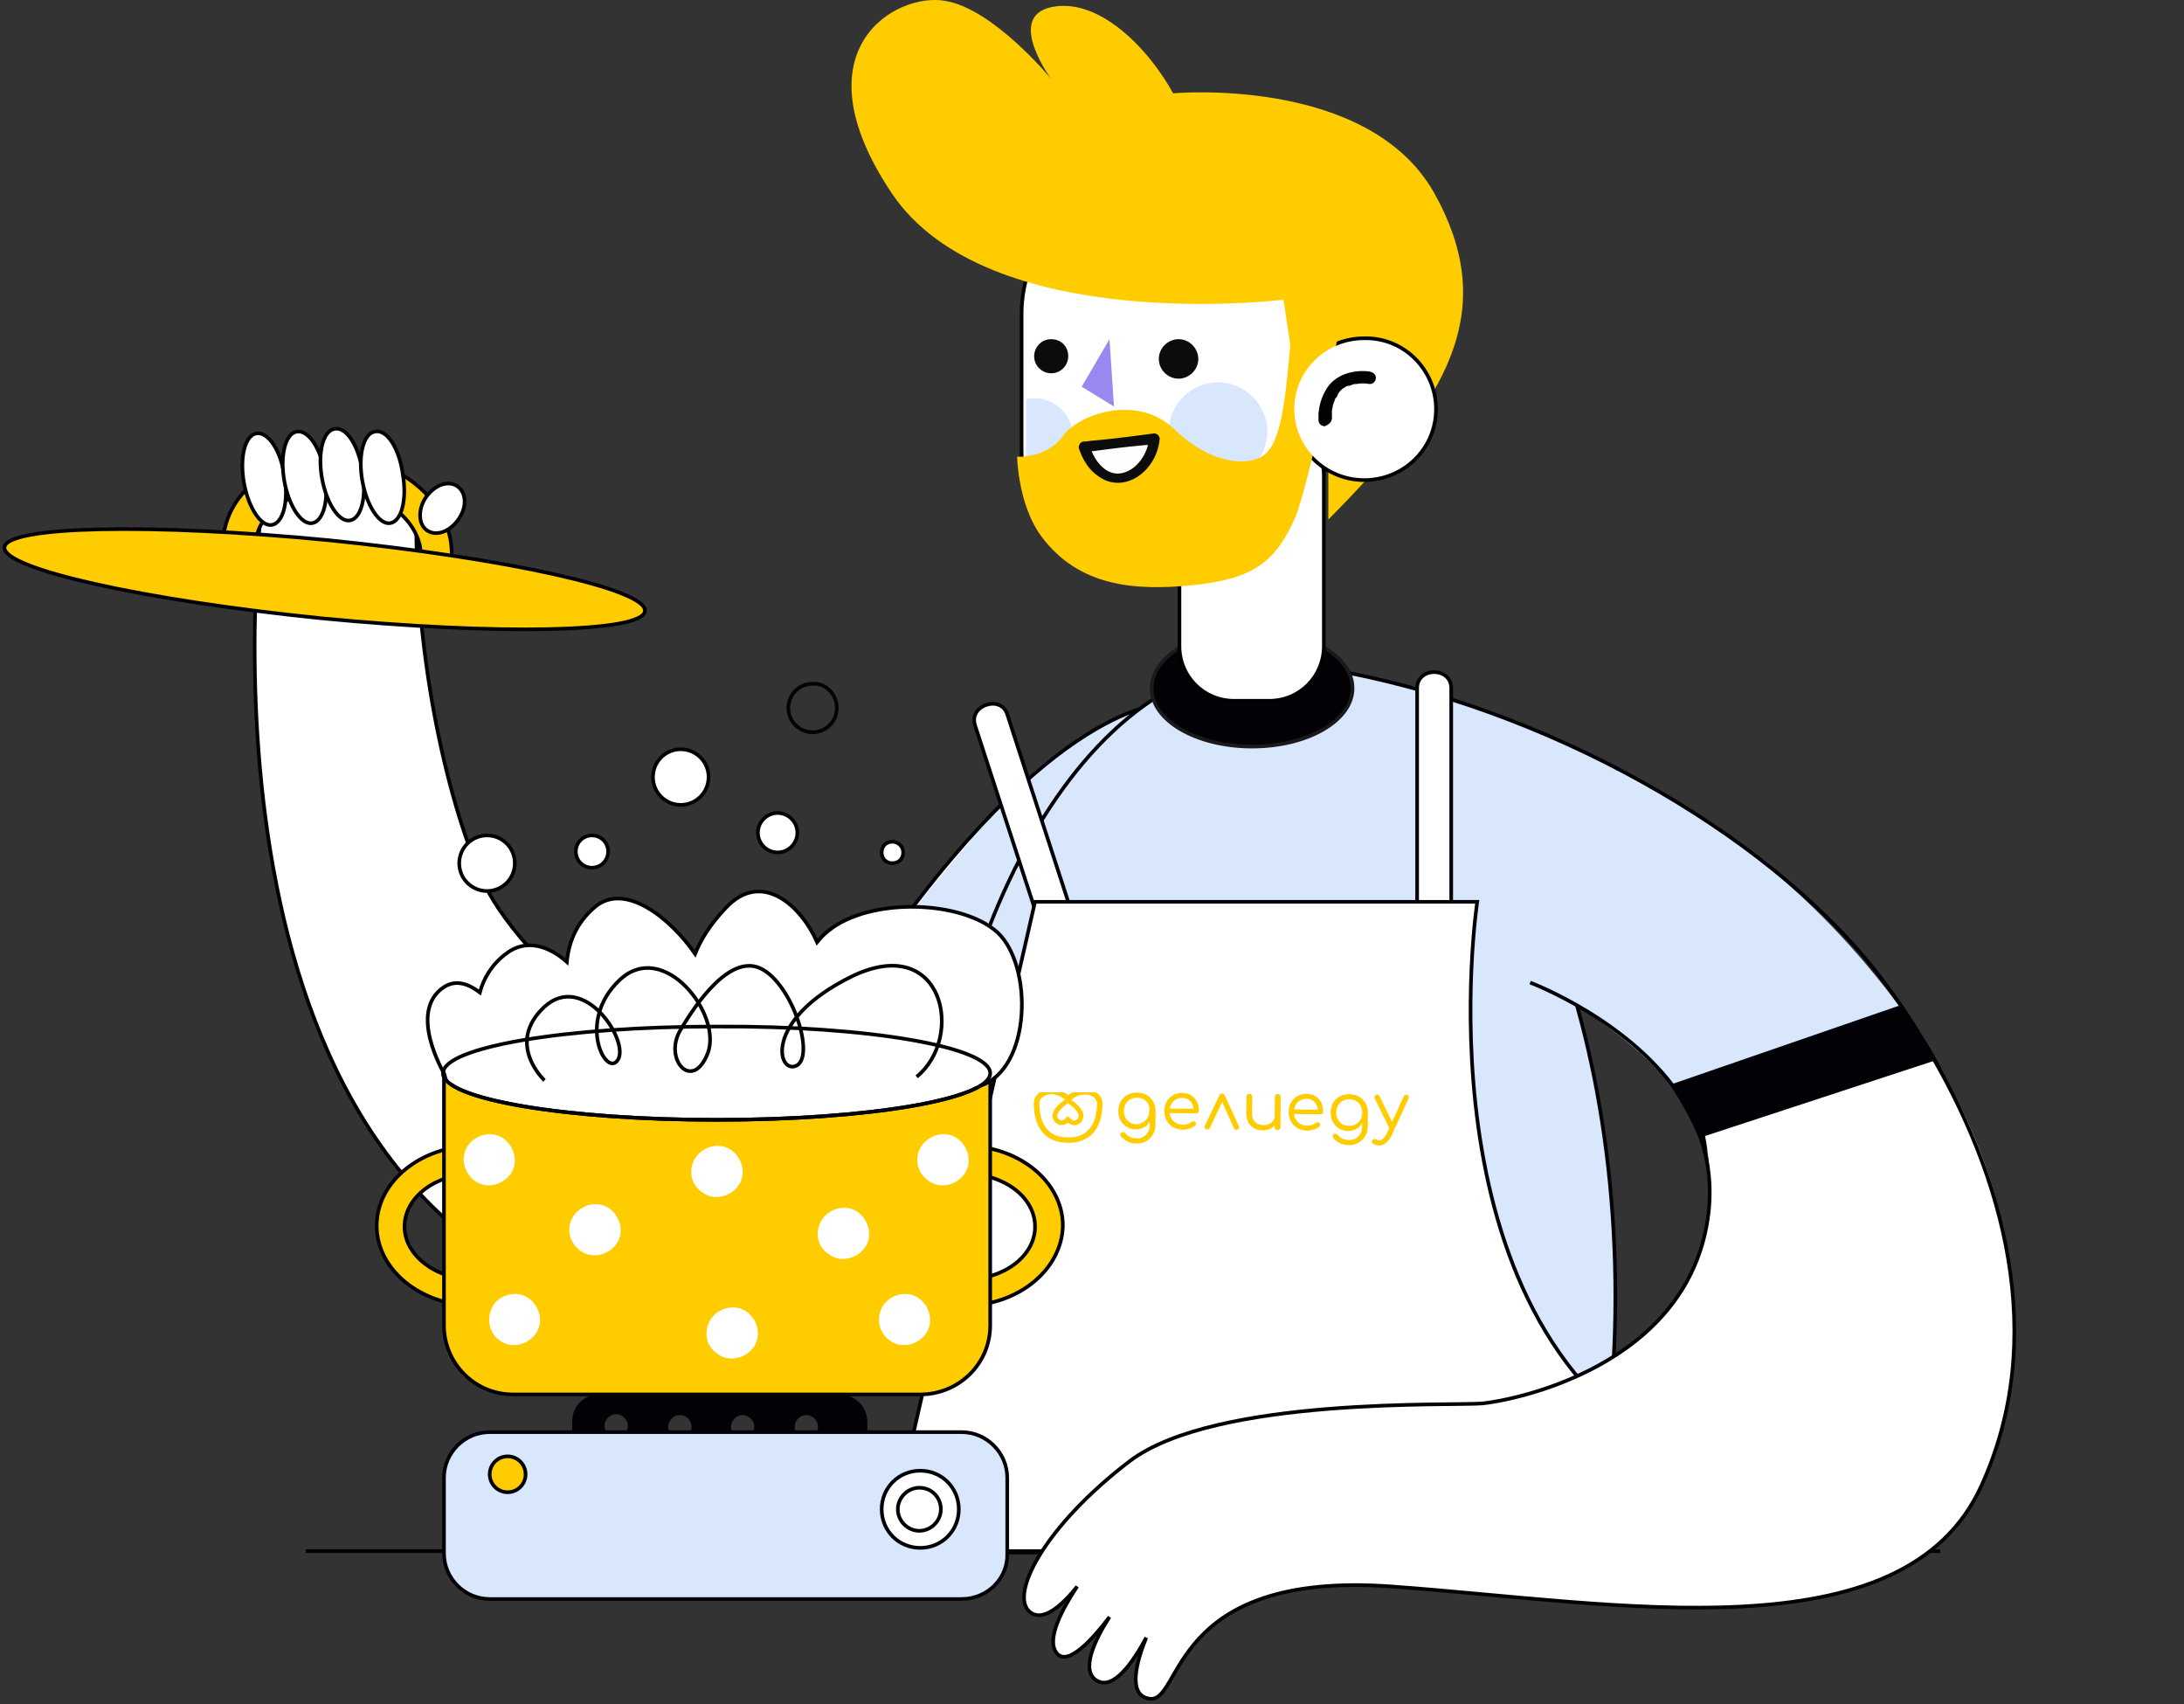 <svg width="600" height="468" viewBox="0 0 600 468" fill="none" xmlns="http://www.w3.org/2000/svg">
<rect x="0" y="0" width="600" height="468" fill="#333333" stroke="none"/>
<g clip-path="url(#clip0)">
<path d="M72.69 131.602C72.69 131.602 47.556 305.346 149.815 352.91C252.32 400.474 308.994 306.578 320.575 286.616C332.402 266.654 321.56 193.213 321.56 193.213C321.56 193.213 292.484 190.502 244.435 257.782C196.386 324.815 142.176 261.479 133.552 243.735C124.928 225.991 114.332 187.052 114.332 142.446C114.579 142.446 83.285 120.265 72.69 131.602Z" fill="white"/>
<path d="M223.983 278.73L261.191 350.446C261.191 350.446 321.56 307.318 323.778 277.991C325.996 248.664 321.56 193.213 321.56 193.213C321.56 193.213 296.92 196.417 275.975 220.076C255.031 243.735 241.478 262.464 237.289 266.654C233.1 270.844 223.983 278.73 223.983 278.73Z" fill="#D9E7FC"/>
<path d="M72.69 131.602C72.69 131.602 47.556 305.346 149.815 352.91C252.32 400.474 308.994 306.578 320.575 286.616C332.402 266.654 321.56 193.213 321.56 193.213C321.56 193.213 292.484 190.502 244.435 257.782C196.386 324.815 142.176 261.479 133.552 243.735C124.928 225.991 114.332 187.052 114.332 142.446C114.579 142.446 83.285 120.265 72.69 131.602Z" stroke="#020106" stroke-miterlimit="10"/>
<path d="M113.84 157.972L122.957 159.204C123.45 157.725 123.942 156.246 123.942 154.521C125.667 140.474 112.854 127.412 95.606 125.441C78.357 123.469 62.834 133.327 61.355 147.621C61.109 148.853 61.109 150.085 61.355 151.318L70.472 152.55C70.226 151.318 70.226 150.085 70.226 148.853C71.212 139.488 82.3 133.081 94.867 134.559C107.433 136.038 116.55 144.664 115.565 154.028C115.072 155.261 114.579 156.739 113.84 157.972Z" fill="#FFCC00" stroke="#020106" stroke-miterlimit="10"/>
<path d="M177.166 167.829C176.673 173.744 136.756 174.483 88.213 169.801C39.671 164.872 0.739 156.246 1.232 150.332C1.725 144.417 41.643 143.678 90.185 148.36C138.973 153.289 177.905 161.915 177.166 167.829Z" fill="#FFCC00" stroke="#020106" stroke-miterlimit="10"/>
<path d="M125.914 142.692C123.45 146.142 119.754 147.374 117.289 145.649C114.825 143.924 114.825 139.735 117.043 136.531C119.507 133.081 123.203 131.848 125.667 133.573C128.131 135.299 128.378 139.242 125.914 142.692Z" fill="white" stroke="#020106" stroke-miterlimit="10"/>
<path d="M78.111 130.616C79.343 137.517 77.864 143.678 74.661 144.171C71.704 144.663 68.254 139.488 67.022 132.588C65.79 125.687 67.269 119.526 70.472 119.033C73.675 118.54 77.125 123.716 78.111 130.616Z" fill="white" stroke="#020106" stroke-miterlimit="10"/>
<path d="M89.199 130.123C90.431 137.024 88.953 143.185 85.749 143.678C82.793 144.171 79.343 138.995 78.111 132.095C76.879 125.194 78.357 119.033 81.561 118.54C84.764 118.047 88.213 123.223 89.199 130.123Z" fill="white" stroke="#020106" stroke-miterlimit="10"/>
<path d="M99.548 129.384C100.78 136.284 99.302 142.445 96.099 142.938C93.142 143.431 89.692 138.256 88.46 131.355C87.228 124.455 88.706 118.294 91.91 117.801C95.113 117.062 98.563 122.483 99.548 129.384Z" fill="white" stroke="#020106" stroke-miterlimit="10"/>
<path d="M110.636 130.123C111.868 137.024 110.39 143.185 107.187 143.678C104.23 144.171 100.78 138.995 99.548 132.095C98.316 125.194 99.794 119.033 102.998 118.54C106.201 117.801 109.651 122.976 110.636 130.123Z" fill="white" stroke="#020106" stroke-miterlimit="10"/>
<path d="M435.647 426.351C440.821 404.91 443.778 381.005 443.778 356.114C443.778 260 401.396 181.877 348.912 181.877C296.427 181.877 254.045 259.754 254.045 356.114C254.045 381.251 257.002 404.91 262.177 426.351H435.647Z" fill="#D9E7FC" stroke="#020106" stroke-miterlimit="10"/>
<path d="M429.24 274.047C429.24 274.047 450.677 285.384 462.751 302.635L527.31 284.398C527.31 284.398 505.872 249.649 469.158 225.99C432.197 202.085 399.918 192.227 390.308 189.763C380.698 187.299 360 178.426 364.189 196.417C368.378 214.408 410.76 264.682 429.24 274.047Z" fill="#D9E7FC"/>
<path d="M420.369 269.858C420.369 269.858 448.706 280.455 462.505 302.389L526.817 283.166C523.86 278.483 520.903 274.047 517.7 269.858C489.363 231.659 430.226 196.664 370.595 184.834" stroke="#020106" stroke-miterlimit="10"/>
<path d="M468.419 315.45L532.731 293.27L531.006 290.066L528.788 286.37L522.382 276.512L459.548 298.199C459.548 298.199 465.215 306.578 468.419 315.45Z" fill="#020106" stroke="#020106" stroke-miterlimit="10"/>
<path d="M389.322 189.024C389.322 212.682 389.322 233.877 389.322 257.289C389.322 260.493 389.322 263.943 389.322 267.147C389.322 273.062 398.686 273.062 398.686 267.147C398.686 244.474 398.686 221.555 398.686 198.882C398.686 195.678 398.686 192.228 398.686 189.024C398.686 183.109 389.322 183.109 389.322 189.024Z" fill="white" stroke="#020106" stroke-miterlimit="10"/>
<path d="M267.844 199.128C274.743 220.322 281.643 241.517 288.542 262.711C289.528 265.668 290.513 268.872 291.499 271.829C293.224 277.498 302.094 274.54 300.37 268.872C293.224 246.938 286.817 227.223 279.671 205.289C278.686 202.332 277.7 199.128 276.715 196.171C274.99 190.749 266.119 193.706 267.844 199.128Z" fill="white" stroke="#020106" stroke-miterlimit="10"/>
<path d="M492.567 426.351C486.16 417.232 475.565 408.36 459.795 399.735C388.583 361.536 405.832 247.678 405.832 247.678H284.353L243.45 426.351H492.567Z" fill="white" stroke="#020106" stroke-miterlimit="10"/>
<path d="M84 426H533" stroke="#020106" stroke-miterlimit="10"/>
<path d="M130.349 358.578C115.565 358.578 103.491 348.72 103.491 336.644C103.491 324.569 115.565 314.711 130.349 314.711C145.133 314.711 157.207 324.569 157.207 336.644C156.961 348.72 145.133 358.578 130.349 358.578ZM130.349 322.351C119.754 322.351 111.129 328.758 111.129 336.891C111.129 344.777 119.754 351.431 130.349 351.431C140.945 351.431 149.569 345.024 149.569 336.891C149.569 328.758 140.945 322.351 130.349 322.351Z" fill="#FFCC00" stroke="#020106" stroke-miterlimit="10"/>
<path d="M265.133 358.578C250.349 358.578 238.275 348.72 238.275 336.644C238.275 324.569 250.349 314.711 265.133 314.711C279.918 314.711 291.992 324.569 291.992 336.644C291.745 348.72 279.671 358.578 265.133 358.578ZM265.133 322.351C254.538 322.351 245.914 328.758 245.914 336.891C245.914 344.777 254.538 351.431 265.133 351.431C275.729 351.431 284.353 345.024 284.353 336.891C284.353 328.758 275.729 322.351 265.133 322.351Z" fill="#FFCC00" stroke="#020106" stroke-miterlimit="10"/>
<path d="M252.813 382.976H140.944C130.349 382.976 121.971 374.351 121.971 364V294.749H272.033V364C272.033 374.597 263.409 382.976 252.813 382.976Z" fill="#FFCC00" stroke="#020106" stroke-miterlimit="10"/>
<path d="M135.77 358.085C138.234 355.128 142.669 354.389 145.626 356.853C148.583 359.318 149.322 363.754 146.858 366.711C144.394 369.668 139.959 370.408 137.002 367.943C134.045 365.725 133.552 361.289 135.77 358.085Z" fill="white"/>
<path d="M157.947 333.441C160.411 330.483 164.846 329.744 167.803 332.208C170.76 334.673 171.499 339.109 169.035 342.066C166.571 345.024 162.135 345.763 159.179 343.299C155.975 340.834 155.482 336.398 157.947 333.441Z" fill="white"/>
<path d="M128.871 314.218C131.335 311.261 135.77 310.521 138.727 312.986C141.684 315.45 142.423 319.886 139.959 322.844C137.495 325.801 133.059 326.54 130.103 324.076C127.146 321.611 126.406 317.175 128.871 314.218Z" fill="white"/>
<path d="M195.647 361.782C198.111 358.825 202.546 358.085 205.503 360.55C208.46 363.014 209.199 367.45 206.735 370.408C204.271 373.365 199.836 374.104 196.879 371.64C193.675 369.422 193.183 364.986 195.647 361.782Z" fill="white"/>
<path d="M226.201 334.427C228.665 331.469 233.101 330.73 236.057 333.194C239.014 335.659 239.754 340.095 237.289 343.052C234.825 346.009 230.39 346.749 227.433 344.284C224.23 342.066 223.737 337.63 226.201 334.427Z" fill="white"/>
<path d="M191.458 317.422C193.922 314.464 198.357 313.725 201.314 316.19C204.271 318.654 205.01 323.09 202.546 326.047C200.082 329.005 195.647 329.744 192.69 327.28C189.487 325.062 188.994 320.626 191.458 317.422Z" fill="white"/>
<path d="M242.957 358.085C245.421 355.128 249.856 354.389 252.813 356.853C255.77 359.318 256.509 363.754 254.045 366.711C251.581 369.668 247.146 370.408 244.189 367.943C241.232 365.725 240.493 361.289 242.957 358.085Z" fill="white"/>
<path d="M253.552 314.218C256.016 311.261 260.452 310.521 263.408 312.986C266.365 315.45 267.105 319.886 264.641 322.844C262.176 325.801 257.741 326.54 254.784 324.076C251.581 321.611 251.088 317.175 253.552 314.218Z" fill="white"/>
<path d="M272.033 294.749C272.033 301.896 238.522 307.564 196.879 307.564C155.483 307.564 121.725 301.896 121.725 294.749C121.725 287.602 155.236 281.934 196.879 281.934C238.522 281.687 272.033 287.602 272.033 294.749Z" fill="white" stroke="#020106" stroke-miterlimit="10"/>
<path d="M133.799 244.72C138.017 244.72 141.437 241.3 141.437 237.081C141.437 232.861 138.017 229.441 133.799 229.441C129.58 229.441 126.16 232.861 126.16 237.081C126.16 241.3 129.58 244.72 133.799 244.72Z" fill="white" stroke="#020106" stroke-miterlimit="10"/>
<path d="M187.023 221.062C191.241 221.062 194.661 217.641 194.661 213.422C194.661 209.202 191.241 205.782 187.023 205.782C182.804 205.782 179.384 209.202 179.384 213.422C179.384 217.641 182.804 221.062 187.023 221.062Z" fill="white" stroke="#020106" stroke-miterlimit="10"/>
<path d="M219.055 228.701C219.055 231.659 216.591 234.123 213.635 234.123C210.678 234.123 208.214 231.659 208.214 228.701C208.214 225.744 210.678 223.28 213.635 223.28C216.591 223.28 219.055 225.744 219.055 228.701Z" fill="white" stroke="#020106" stroke-miterlimit="10"/>
<path d="M167.064 233.877C167.064 236.341 165.092 238.313 162.628 238.313C160.164 238.313 158.193 236.341 158.193 233.877C158.193 231.412 160.164 229.441 162.628 229.441C165.092 229.441 167.064 231.412 167.064 233.877Z" fill="white" stroke="#020106" stroke-miterlimit="10"/>
<path d="M248.132 234.123C248.132 235.848 246.899 237.081 245.175 237.081C243.45 237.081 242.218 235.848 242.218 234.123C242.218 232.398 243.45 231.166 245.175 231.166C246.653 231.166 248.132 232.398 248.132 234.123Z" fill="white" stroke="#020106" stroke-miterlimit="10"/>
<path d="M229.897 194.445C229.897 198.142 226.94 201.1 223.244 201.1C219.548 201.1 216.591 198.142 216.591 194.445C216.591 190.749 219.548 187.791 223.244 187.791C226.94 187.545 229.897 190.749 229.897 194.445Z" stroke="#020106" stroke-miterlimit="10"/>
<path d="M269.322 298.199C283.368 293.517 283.86 265.175 274.004 256.057C264.148 247.185 239.014 246.445 227.68 255.564C226.448 256.55 225.462 257.536 224.476 258.768C220.041 248.664 209.199 238.806 199.343 249.403C194.908 254.085 192.444 258.275 190.965 261.972C184.312 252.36 171.745 242.009 163.368 249.156C158.193 253.592 156.222 259.014 155.729 264.19C151.047 260 144.641 257.536 138.973 261.972C135.031 264.929 132.813 268.872 131.828 272.569C128.871 270.351 125.421 268.872 121.971 271.09C111.869 277.744 121.971 294.749 121.971 294.749L122.71 297.213" fill="white"/>
<path d="M269.322 298.199C283.368 293.517 283.86 265.175 274.004 256.057C264.148 247.185 239.014 246.445 227.68 255.564C226.448 256.55 225.462 257.536 224.476 258.768C220.041 248.664 209.199 238.806 199.343 249.403C194.908 254.085 192.444 258.275 190.965 261.972C184.312 252.36 171.745 242.009 163.368 249.156C158.193 253.592 156.222 259.014 155.729 264.19C151.047 260 144.641 257.536 138.973 261.972C135.031 264.929 132.813 268.872 131.828 272.569C128.871 270.351 125.421 268.872 121.971 271.09C111.869 277.744 121.971 294.749 121.971 294.749L122.71 297.213" stroke="#020106" stroke-miterlimit="10"/>
<path d="M149.569 296.72C149.569 296.72 138.727 286.616 149.569 276.512C160.411 266.654 172.977 285.877 169.774 291.052C166.571 296.227 158.193 280.455 170.267 269.118C182.341 257.782 198.604 278.73 194.415 289.327C190.226 299.924 182.341 291.052 186.776 283.166C189.24 278.976 199.097 262.464 208.214 265.668C217.084 268.872 223.984 289.327 219.056 292.531C213.881 295.735 208.953 280.455 234.086 268.133C259.22 256.057 265.134 284.891 251.828 295.735" stroke="#020106" stroke-miterlimit="10"/>
<path d="M272.033 294.749C272.033 301.896 238.522 307.564 196.879 307.564C155.483 307.564 121.725 301.896 121.725 294.749C121.725 287.602 155.236 281.934 196.879 281.934C238.522 281.687 272.033 287.602 272.033 294.749Z" stroke="#020106" stroke-miterlimit="10"/>
<path d="M230.883 382.976H164.599C160.411 382.976 157.207 386.18 157.207 390.37V393.081C157.207 397.27 160.411 400.474 164.599 400.474H230.883C235.072 400.474 238.275 397.27 238.275 393.081V390.37C238.275 386.427 234.825 382.976 230.883 382.976ZM169.281 394.806C167.556 394.806 166.078 393.327 166.078 391.602C166.078 389.877 167.556 388.398 169.281 388.398C171.006 388.398 172.484 389.877 172.484 391.602C172.484 393.327 171.006 394.806 169.281 394.806ZM186.776 395.052C185.051 395.052 183.573 393.574 183.573 391.848C183.573 390.123 185.051 388.645 186.776 388.645C188.501 388.645 189.979 390.123 189.979 391.848C189.979 393.574 188.501 395.052 186.776 395.052ZM204.025 395.052C202.3 395.052 200.821 393.574 200.821 391.848C200.821 390.123 202.3 388.645 204.025 388.645C205.749 388.645 207.228 390.123 207.228 391.848C207.228 393.574 205.996 395.052 204.025 395.052ZM221.519 395.052C219.795 395.052 218.316 393.574 218.316 391.848C218.316 390.123 219.795 388.645 221.519 388.645C223.244 388.645 224.723 390.123 224.723 391.848C224.723 393.574 223.244 395.052 221.519 395.052Z" fill="#020106"/>
<path d="M264.148 439.166H134.538C127.639 439.166 121.971 433.498 121.971 426.597V405.896C121.971 398.995 127.639 393.327 134.538 393.327H264.148C271.047 393.327 276.715 398.995 276.715 405.896V426.597C276.961 433.498 271.294 439.166 264.148 439.166Z" fill="#D9E7FC" stroke="#020106" stroke-miterlimit="10"/>
<path d="M263.408 414.521C263.408 420.436 258.727 425.119 252.813 425.119C246.899 425.119 242.218 420.436 242.218 414.521C242.218 408.607 246.899 403.924 252.813 403.924C258.727 403.924 263.408 408.607 263.408 414.521Z" fill="white" stroke="#020106" stroke-miterlimit="10"/>
<path d="M258.48 414.521C258.48 417.725 255.77 420.436 252.567 420.436C249.363 420.436 246.653 417.725 246.653 414.521C246.653 411.318 249.363 408.607 252.567 408.607C256.016 408.607 258.48 411.318 258.48 414.521Z" fill="white" stroke="#020106" stroke-miterlimit="10"/>
<path d="M139.466 409.839C142.188 409.839 144.394 407.632 144.394 404.91C144.394 402.188 142.188 399.981 139.466 399.981C136.744 399.981 134.538 402.188 134.538 404.91C134.538 407.632 136.744 409.839 139.466 409.839Z" fill="#FFCC00" stroke="#020106" stroke-miterlimit="10"/>
<path d="M316.386 189.024C316.386 197.896 328.706 205.043 343.984 205.043C359.261 205.043 371.581 197.896 371.581 189.024C371.581 180.152 359.261 173.005 343.984 173.005C328.706 173.005 316.386 180.152 316.386 189.024Z" fill="#020106" stroke="#1C191B" stroke-miterlimit="10"/>
<path d="M309.979 52.986H334.127C350.144 52.986 363.45 68.019 363.45 86.256V123.716C363.45 124.701 363.45 125.934 363.203 126.919C363.45 127.905 363.696 129.137 363.696 130.37V153.289V154.521V177.441C363.696 185.82 357.043 192.474 348.665 192.474H339.055C330.678 192.474 324.025 185.82 324.025 177.441V157.232H309.979C293.963 157.232 280.657 142.199 280.657 123.962V86.256C280.657 68.019 293.963 52.986 309.979 52.986Z" fill="white" stroke="black" stroke-miterlimit="10"/>
<path d="M348.172 118.54C348.172 125.934 342.012 132.095 334.62 132.095C327.228 132.095 321.068 125.934 321.068 118.54C321.068 111.147 327.228 104.986 334.62 104.986C342.012 104.986 348.172 111.147 348.172 118.54Z" fill="#D9E7FC"/>
<path d="M284.353 109.422C283.614 109.422 282.628 109.422 281.889 109.668V123.716C281.889 125.934 281.889 127.905 282.382 129.877C282.875 129.877 283.614 130.123 284.353 130.123C290.02 130.123 294.702 125.441 294.702 119.773C294.702 114.104 290.02 109.422 284.353 109.422Z" fill="#D9E7FC"/>
<path d="M357.043 111.64L352.608 82.313C352.608 82.313 271.294 92.417 244.928 52.986C218.563 13.555 246.16 -2.218 259.712 0.246C273.018 2.464 288.788 21.687 288.788 21.687C288.788 21.687 276.222 4.682 288.788 1.972C301.355 -0.739 314.908 12.322 322.3 25.63C322.3 25.63 375.77 20.701 394.004 52.986C411.992 85.27 398.193 109.175 364.928 142.692V122.73L357.043 111.64Z" fill="#FFCC00"/>
<path d="M394.004 112.379C394.004 122.976 385.38 131.355 374.784 131.355C364.189 131.355 355.564 122.73 355.564 112.379C355.564 101.782 364.189 93.403 374.784 93.403C385.38 93.156 394.004 101.782 394.004 112.379Z" stroke="black" stroke-width="2" stroke-miterlimit="10"/>
<path d="M279.425 125.441C279.425 125.441 287.556 125.934 291.992 119.773C296.427 113.611 312.444 108.19 322.546 117.801C332.402 127.412 342.505 128.152 346.94 125.194C351.376 122.237 352.854 113.118 354.333 96.36C355.811 79.602 363.696 78.123 367.885 79.109C371.828 80.095 358.522 136.531 355.811 142.199C350.39 154.275 344.476 158.957 327.967 160.682C311.458 162.408 296.427 160.929 286.324 147.621C279.671 138.995 279.425 125.441 279.425 125.441Z" fill="#FFCC00"/>
<path d="M329.199 98.578C329.199 101.536 326.735 104 323.778 104C320.821 104 318.357 101.536 318.357 98.578C318.357 95.621 320.821 93.156 323.778 93.156C326.735 93.156 329.199 95.621 329.199 98.578Z" fill="#0C0C0C"/>
<path d="M293.47 97.839C293.47 100.303 291.499 102.521 288.788 102.521C286.324 102.521 284.107 100.55 284.107 97.839C284.107 95.374 286.078 93.156 288.788 93.156C291.499 93.156 293.47 95.128 293.47 97.839Z" fill="#0C0C0C"/>
<path d="M297.905 122.976C297.905 122.976 300.616 130.863 306.53 131.602C312.443 132.095 316.879 125.687 317.125 120.758L297.905 122.976Z" fill="#FFFDFD"/>
<path d="M296.427 123.223C297.413 126.18 299.137 129.137 301.848 130.863C306.283 134.066 311.704 132.588 315.154 128.645C317.125 126.427 318.357 123.469 318.603 120.512C318.603 119.772 317.864 119.033 317.125 119.033C311.458 119.772 306.037 120.512 300.369 121.005C299.63 121.005 298.891 121.251 297.905 121.251C297.166 121.251 296.427 121.744 296.427 122.73C296.427 123.469 297.166 124.209 297.905 124.209C303.573 123.469 308.994 122.73 314.661 122.237C315.4 122.237 316.139 121.991 317.125 121.991C316.632 121.498 316.139 121.005 315.647 120.512C315.4 124.455 312.443 128.891 308.501 129.877C304.805 130.863 301.848 127.905 300.369 124.948C300.123 124.209 299.63 123.716 299.384 122.976C299.384 122.73 299.384 123.223 299.384 122.976V122.73V122.483C298.645 120.758 295.934 121.498 296.427 123.223Z" fill="#0C0C0C"/>
<path d="M304.805 93.156L306.037 111.64L297.166 106.218L304.805 93.156Z" fill="#9789F0"/>
<path d="M394.004 112.379C394.004 122.976 385.38 131.355 374.784 131.355C364.189 131.355 355.564 122.73 355.564 112.379C355.564 101.782 364.189 93.403 374.784 93.403C385.38 93.156 394.004 101.782 394.004 112.379Z" fill="white"/>
<path d="M365.914 114.844C365.914 114.351 365.914 114.104 365.914 113.611C365.914 113.365 365.914 113.118 365.914 113.118V112.872C365.914 112.379 365.914 113.365 365.914 112.872C365.914 112.379 366.16 111.886 366.16 111.393C366.16 111.147 366.406 110.9 366.406 110.654C366.406 110.408 366.406 110.408 366.653 110.161V109.915C366.899 109.668 366.653 109.915 366.653 109.915C366.653 109.915 366.899 109.175 367.146 109.175C367.392 108.929 367.392 108.436 367.638 108.19C367.638 108.19 368.131 107.697 367.638 108.19C367.638 107.943 367.885 107.943 367.885 107.697C368.131 107.45 368.378 107.204 368.624 106.957C368.624 106.957 369.117 106.464 368.871 106.711C369.117 106.711 369.117 106.464 369.363 106.464C369.61 106.218 370.103 105.972 370.349 105.972C370.349 105.972 370.842 105.725 370.349 105.972C370.103 105.972 370.595 105.972 370.595 105.972C370.842 105.972 371.088 105.725 371.335 105.725C371.581 105.725 371.827 105.479 372.074 105.479H372.32C372.32 105.479 373.059 105.479 372.567 105.479C373.799 105.232 375.031 105.232 376.263 105.479C377.248 105.479 377.988 104.739 377.988 103.754C377.988 102.768 377.248 102.275 376.263 102.028C372.32 101.536 367.885 102.521 365.174 105.725C363.45 107.943 362.464 110.654 362.218 113.611C362.218 114.104 362.218 114.844 362.218 115.336C362.218 116.322 362.957 117.062 363.942 117.062C365.174 116.569 365.914 115.829 365.914 114.844Z" fill="#020202"/>
<path d="M531.499 291.299L468.419 312C469.404 316.436 470.39 327.28 469.651 332.948C464.723 375.583 415.195 384.701 407.556 385.441C399.918 386.18 334.373 383.469 310.718 401.213C287.063 419.204 277.207 438.427 283.367 442.863C287.063 445.573 292.484 440.398 296.18 435.716C292.238 441.63 287.556 450.256 290.513 453.953C293.47 457.896 300.369 450.256 305.051 444.095C301.109 450.256 296.92 458.882 301.601 461.592C306.283 464.303 311.704 456.171 315.154 449.763C312.443 456.417 309.979 465.536 315.893 466.521C324.764 468 320.082 431.28 381.93 435.716C443.778 440.152 522.628 455.185 544.065 408.114C560.821 372.379 553.429 325.801 531.499 291.299Z" fill="white"/>
<path d="M382.176 435.716C444.024 440.152 522.875 455.185 544.312 408.114C562.792 367.697 550.718 323.09 529.035 287.109L465.708 308.796C468.911 315.943 470.39 323.829 469.404 332.948C464.476 375.583 414.948 384.701 407.31 385.441C399.671 386.18 334.127 383.469 310.472 401.213C286.817 419.204 276.961 438.427 283.121 442.863C286.817 445.573 292.238 440.398 295.934 435.716C291.992 441.63 287.31 450.256 290.267 453.953C293.224 457.896 300.123 450.256 304.805 444.095C300.862 450.256 296.673 458.882 301.355 461.592C306.037 464.303 311.458 456.171 314.907 449.763C312.197 456.417 309.733 465.536 315.647 466.521C325.01 468.246 320.575 431.28 382.176 435.716Z" stroke="#020106" stroke-miterlimit="10"/>
<g clip-path="url(#clip1)">
<path d="M293.45 313.852C293.248 313.851 293.052 313.848 292.826 313.846C290.726 313.824 283.953 312.966 284.028 302.857C284.036 301.894 284.54 300.928 285.413 300.207C286.574 299.248 288.166 298.85 289.781 299.117C291.573 299.413 292.779 300.197 293.473 300.8C294.176 300.208 295.394 299.441 297.19 299.172C298.808 298.929 300.395 299.351 301.542 300.327C302.403 301.061 302.893 302.034 302.886 302.997C302.811 313.087 296.032 313.859 293.956 313.854C293.772 313.854 293.609 313.853 293.45 313.852ZM288.851 300.524C287.924 300.517 287.036 300.807 286.384 301.345C285.851 301.786 285.543 302.341 285.539 302.868C285.475 311.364 290.61 312.336 292.82 312.36C293.241 312.364 293.545 312.367 293.959 312.368C296.168 312.373 301.312 311.467 301.376 302.986C301.38 302.459 301.08 301.899 300.553 301.451C299.753 300.77 298.58 300.468 297.418 300.641C295.517 300.926 294.436 301.907 294.095 302.269C293.955 302.478 293.716 302.603 293.46 302.601C293.459 302.601 293.458 302.601 293.458 302.601C293.202 302.599 292.966 302.47 292.829 302.259C292.493 301.892 291.428 300.895 289.532 300.582C289.304 300.545 289.077 300.526 288.851 300.524Z" fill="#FFCC00"/>
<path d="M295.1 309.025C294.477 309.02 293.874 308.776 293.385 308.331C292.712 308.925 291.834 309.148 290.988 308.9C289.896 308.58 289.167 307.563 289.176 306.37C289.19 304.559 291.171 303.06 292.355 302.165C292.605 301.975 292.842 301.797 292.939 301.701C293.071 301.571 293.249 301.499 293.442 301.506C293.627 301.508 293.803 301.58 293.93 301.708C293.93 301.708 293.931 301.709 293.931 301.709C294.027 301.806 294.26 301.988 294.507 302.181C295.678 303.094 297.637 304.622 297.623 306.433C297.615 307.626 296.871 308.632 295.774 308.936C295.549 308.998 295.323 309.027 295.1 309.025ZM293.425 302.961C293.339 303.027 293.245 303.098 293.145 303.174C292.213 303.879 290.48 305.19 290.471 306.379C290.465 307.146 290.945 307.558 291.357 307.679C291.905 307.838 292.459 307.59 292.838 307.013C292.954 306.831 293.158 306.714 293.377 306.71C293.606 306.697 293.823 306.814 293.943 307.005C294.321 307.603 294.871 307.862 295.423 307.71C295.837 307.595 296.323 307.189 296.329 306.423C296.337 305.234 294.623 303.897 293.703 303.178C293.603 303.101 293.51 303.029 293.425 302.961Z" fill="#FFCC00"/>
<path d="M315.013 300.742C314.248 300.307 313.374 300.086 312.392 300.079C311.397 300.071 310.513 300.28 309.742 300.703C308.971 301.126 308.362 301.717 307.914 302.474C307.466 303.232 307.238 304.107 307.231 305.098C307.223 306.077 307.426 306.948 307.838 307.713C308.25 308.477 308.823 309.077 309.557 309.511C310.291 309.946 311.137 310.166 312.095 310.173C312.943 310.18 313.7 309.983 314.366 309.583C315.003 309.201 315.508 308.67 315.889 307.999L315.883 308.86C315.877 309.646 315.715 310.327 315.398 310.905C315.08 311.483 314.653 311.924 314.116 312.228C313.58 312.532 312.986 312.682 312.335 312.677C311.622 312.671 310.996 312.54 310.458 312.282C309.919 312.024 309.479 311.682 309.138 311.257C309.017 311.087 308.852 310.983 308.643 310.945C308.434 310.907 308.238 310.948 308.052 311.068C307.879 311.175 307.78 311.322 307.754 311.51C307.728 311.697 307.782 311.875 307.916 312.045C308.415 312.677 309.035 313.171 309.776 313.528C310.516 313.884 311.353 314.065 312.287 314.072C313.282 314.08 314.162 313.856 314.928 313.403C315.693 312.949 316.299 312.335 316.748 311.559C317.196 310.782 317.423 309.911 317.431 308.944L317.459 305.174C317.454 304.183 317.236 303.305 316.806 302.541C316.375 301.776 315.777 301.177 315.013 300.742ZM315.3 306.908C314.994 307.456 314.57 307.882 314.028 308.186C313.485 308.49 313.015 308.784 312.327 308.779C311.626 308.774 311.007 308.615 310.469 308.303C309.93 307.991 309.51 307.559 309.207 307.007C308.904 306.455 308.755 305.822 308.76 305.109C308.766 304.396 308.924 303.763 309.235 303.209C309.546 302.656 309.973 302.227 310.517 301.923C311.059 301.619 311.681 301.469 312.381 301.475C313.069 301.48 313.682 301.638 314.221 301.951C314.759 302.263 315.176 302.698 315.473 303.256C315.77 303.814 315.771 304.304 315.765 305.017C315.76 305.731 315.605 306.361 315.3 306.908ZM327.24 300.815C326.555 300.393 325.74 300.179 324.794 300.172C323.836 300.164 322.989 300.376 322.255 300.805C321.521 301.235 320.942 301.826 320.519 302.578C320.095 303.33 319.88 304.201 319.873 305.192C319.865 306.171 320.08 307.043 320.517 307.807C320.953 308.572 321.557 309.172 322.328 309.606C323.099 310.041 323.988 310.262 324.995 310.27C325.572 310.274 326.172 310.17 326.794 309.957C327.416 309.744 327.937 309.47 328.358 309.135C328.518 309.003 328.596 308.844 328.592 308.656C328.587 308.469 328.499 308.296 328.328 308.137C328.194 308.028 328.032 307.975 327.841 307.98C327.651 307.985 327.481 308.047 327.333 308.166C327.073 308.382 326.725 308.561 326.288 308.702C325.85 308.844 325.423 308.913 325.005 308.91C324.28 308.905 323.64 308.74 323.083 308.416C322.526 308.091 322.09 307.653 321.775 307.101C321.537 306.683 321.391 306.22 321.336 305.711L328.641 305.765C328.85 305.767 329.022 305.705 329.158 305.579C329.294 305.453 329.363 305.287 329.365 305.082C329.372 304.139 329.191 303.298 328.822 302.558C328.452 301.818 327.925 301.237 327.24 300.815ZM321.378 304.46C321.447 304.043 321.566 303.655 321.748 303.303C322.035 302.749 322.438 302.314 322.956 301.998C323.474 301.681 324.084 301.526 324.784 301.531C325.447 301.536 326.014 301.691 326.485 301.997C326.956 302.303 327.318 302.722 327.572 303.256C327.755 303.639 327.868 304.058 327.917 304.509L321.378 304.46ZM336.492 300.875C336.419 300.693 336.316 300.56 336.181 300.474C336.047 300.389 335.899 300.345 335.74 300.344C335.408 300.341 335.161 300.515 334.999 300.864L330.974 309.227C330.874 309.419 330.864 309.595 330.943 309.752C331.021 309.91 331.152 310.038 331.336 310.136C331.544 310.234 331.743 310.254 331.934 310.195C332.125 310.136 332.27 310.01 332.37 309.817L335.764 302.647L338.986 309.885C339.095 310.079 339.235 310.207 339.407 310.269C339.579 310.33 339.775 310.314 339.997 310.219C340.182 310.123 340.312 309.994 340.387 309.832C340.462 309.669 340.451 309.491 340.354 309.297L336.492 300.875ZM351.036 300.458C350.802 300.456 350.611 300.525 350.463 300.662C350.314 300.8 350.239 300.984 350.238 301.213L350.198 306.488C350.195 306.972 350.056 307.406 349.783 307.79C349.51 308.175 349.142 308.474 348.68 308.688C348.217 308.902 347.697 309.007 347.12 309.003C346.518 308.998 345.978 308.88 345.501 308.646C345.024 308.413 344.648 308.06 344.375 307.587C344.103 307.113 343.969 306.514 343.974 305.789L344.009 301.167C344.01 300.949 343.938 300.768 343.792 300.622C343.645 300.475 343.455 300.401 343.222 300.4C343.001 300.398 342.816 300.469 342.667 300.613C342.519 300.757 342.444 300.938 342.442 301.155L342.408 305.777C342.4 306.781 342.59 307.628 342.979 308.319C343.366 309.011 343.9 309.538 344.579 309.899C345.259 310.261 346.028 310.445 346.888 310.451C347.699 310.457 348.431 310.288 349.085 309.942C349.508 309.719 349.868 309.437 350.179 309.109L350.175 309.588C350.173 309.817 350.246 310.005 350.392 310.151C350.538 310.297 350.728 310.371 350.962 310.373C351.195 310.375 351.386 310.304 351.535 310.16C351.683 310.016 351.758 309.829 351.76 309.599L351.822 301.225C351.824 300.996 351.752 300.811 351.605 300.671C351.459 300.531 351.269 300.46 351.036 300.458ZM361.388 301.07C360.703 300.648 359.888 300.434 358.942 300.426C357.984 300.419 357.137 300.631 356.403 301.06C355.669 301.49 355.09 302.081 354.667 302.833C354.243 303.585 354.028 304.456 354.021 305.447C354.013 306.426 354.228 307.298 354.665 308.062C355.101 308.827 355.705 309.427 356.476 309.861C357.246 310.296 358.135 310.517 359.143 310.525C359.72 310.529 360.32 310.425 360.942 310.212C361.564 309.999 362.085 309.725 362.506 309.39C362.666 309.258 362.744 309.099 362.74 308.911C362.735 308.724 362.647 308.551 362.476 308.392C362.342 308.283 362.179 308.23 361.989 308.235C361.798 308.24 361.629 308.302 361.481 308.421C361.221 308.637 360.873 308.816 360.436 308.957C359.998 309.099 359.571 309.168 359.153 309.165C358.428 309.16 357.787 308.995 357.231 308.671C356.674 308.346 356.238 307.908 355.923 307.356C355.685 306.938 355.539 306.475 355.483 305.966L362.789 306.02C362.998 306.022 363.17 305.96 363.306 305.834C363.442 305.708 363.511 305.542 363.513 305.337C363.52 304.394 363.339 303.553 362.969 302.813C362.6 302.073 362.073 301.492 361.388 301.07ZM355.526 304.715C355.595 304.298 355.714 303.91 355.896 303.558C356.183 303.004 356.585 302.569 357.104 302.253C357.622 301.936 358.232 301.781 358.932 301.786C359.595 301.791 360.162 301.946 360.633 302.252C361.104 302.558 361.466 302.977 361.72 303.511C361.903 303.894 362.016 304.313 362.065 304.764L355.526 304.715ZM373.339 301.178C372.574 300.743 371.701 300.522 370.718 300.514C369.723 300.507 368.839 300.715 368.069 301.138C367.297 301.561 366.688 302.152 366.24 302.91C365.792 303.668 365.564 304.543 365.557 305.533C365.55 306.512 365.752 307.384 366.164 308.148C366.576 308.913 367.149 309.512 367.883 309.946C368.617 310.381 369.463 310.602 370.421 310.609C371.269 310.615 372.026 310.419 372.693 310.019C373.329 309.637 373.835 309.106 374.216 308.434L374.209 309.296C374.203 310.081 374.042 310.763 373.724 311.341C373.406 311.918 372.979 312.359 372.442 312.663C371.906 312.967 371.312 313.117 370.661 313.112C369.948 313.107 369.322 312.975 368.784 312.718C368.245 312.46 367.805 312.118 367.464 311.693C367.343 311.522 367.178 311.419 366.969 311.381C366.76 311.343 366.564 311.384 366.379 311.503C366.206 311.611 366.106 311.758 366.08 311.945C366.054 312.132 366.108 312.311 366.242 312.481C366.741 313.113 367.361 313.607 368.102 313.963C368.842 314.319 369.68 314.501 370.613 314.508C371.608 314.515 372.488 314.292 373.254 313.839C374.019 313.385 374.626 312.77 375.074 311.994C375.522 311.218 375.749 310.347 375.757 309.38L375.785 305.61C375.78 304.619 375.562 303.741 375.132 302.976C374.701 302.212 374.104 301.612 373.339 301.178ZM373.771 307.489C373.466 308.037 373.042 308.462 372.499 308.766C371.956 309.071 371.341 309.22 370.653 309.215C369.953 309.21 369.333 309.051 368.795 308.739C368.257 308.427 367.836 307.995 367.533 307.442C367.23 306.89 367.081 306.258 367.086 305.545C367.092 304.832 367.25 304.199 367.561 303.645C367.873 303.092 368.3 302.663 368.843 302.358C369.385 302.054 370.007 301.905 370.707 301.91C371.395 301.915 372.008 302.074 372.547 302.386C373.085 302.698 373.502 303.134 373.799 303.692C374.096 304.25 374.242 304.885 374.237 305.598C374.231 306.311 374.076 306.941 373.771 307.489ZM387.014 301.153C386.96 300.965 386.841 300.828 386.658 300.742C386.449 300.656 386.25 300.649 386.059 300.72C385.868 300.791 385.729 300.923 385.641 301.115L382.444 308.131L379.007 301.084C378.91 300.878 378.776 300.744 378.604 300.682C378.433 300.62 378.242 300.631 378.033 300.714C377.835 300.809 377.699 300.944 377.624 301.119C377.549 301.294 377.56 301.478 377.657 301.672L381.685 309.798L381.138 310.997C380.813 311.707 380.462 312.248 380.085 312.62C379.707 312.992 379.322 313.182 378.929 313.192C378.769 313.191 378.625 313.171 378.496 313.134C378.367 313.097 378.236 313.035 378.101 312.95C377.893 312.84 377.694 312.796 377.503 312.819C377.312 312.841 377.155 312.937 377.031 313.105C376.882 313.285 376.841 313.478 376.907 313.684C376.973 313.89 377.116 314.06 377.336 314.195C377.581 314.33 377.829 314.434 378.08 314.509C378.332 314.583 378.58 314.615 378.826 314.605C379.551 314.61 380.229 314.337 380.859 313.786C381.49 313.235 382.012 312.508 382.424 311.605L386.945 301.741C387.045 301.537 387.068 301.341 387.014 301.153Z" fill="#FFCC00"/>
</g>
</g>
<defs>
<clipPath id="clip0">
<rect width="600" height="468" fill="white"/>
</clipPath>
<clipPath id="clip1">
<rect x="267" y="300" width="163" height="29" fill="white"/>
</clipPath>
</defs>
</svg>
